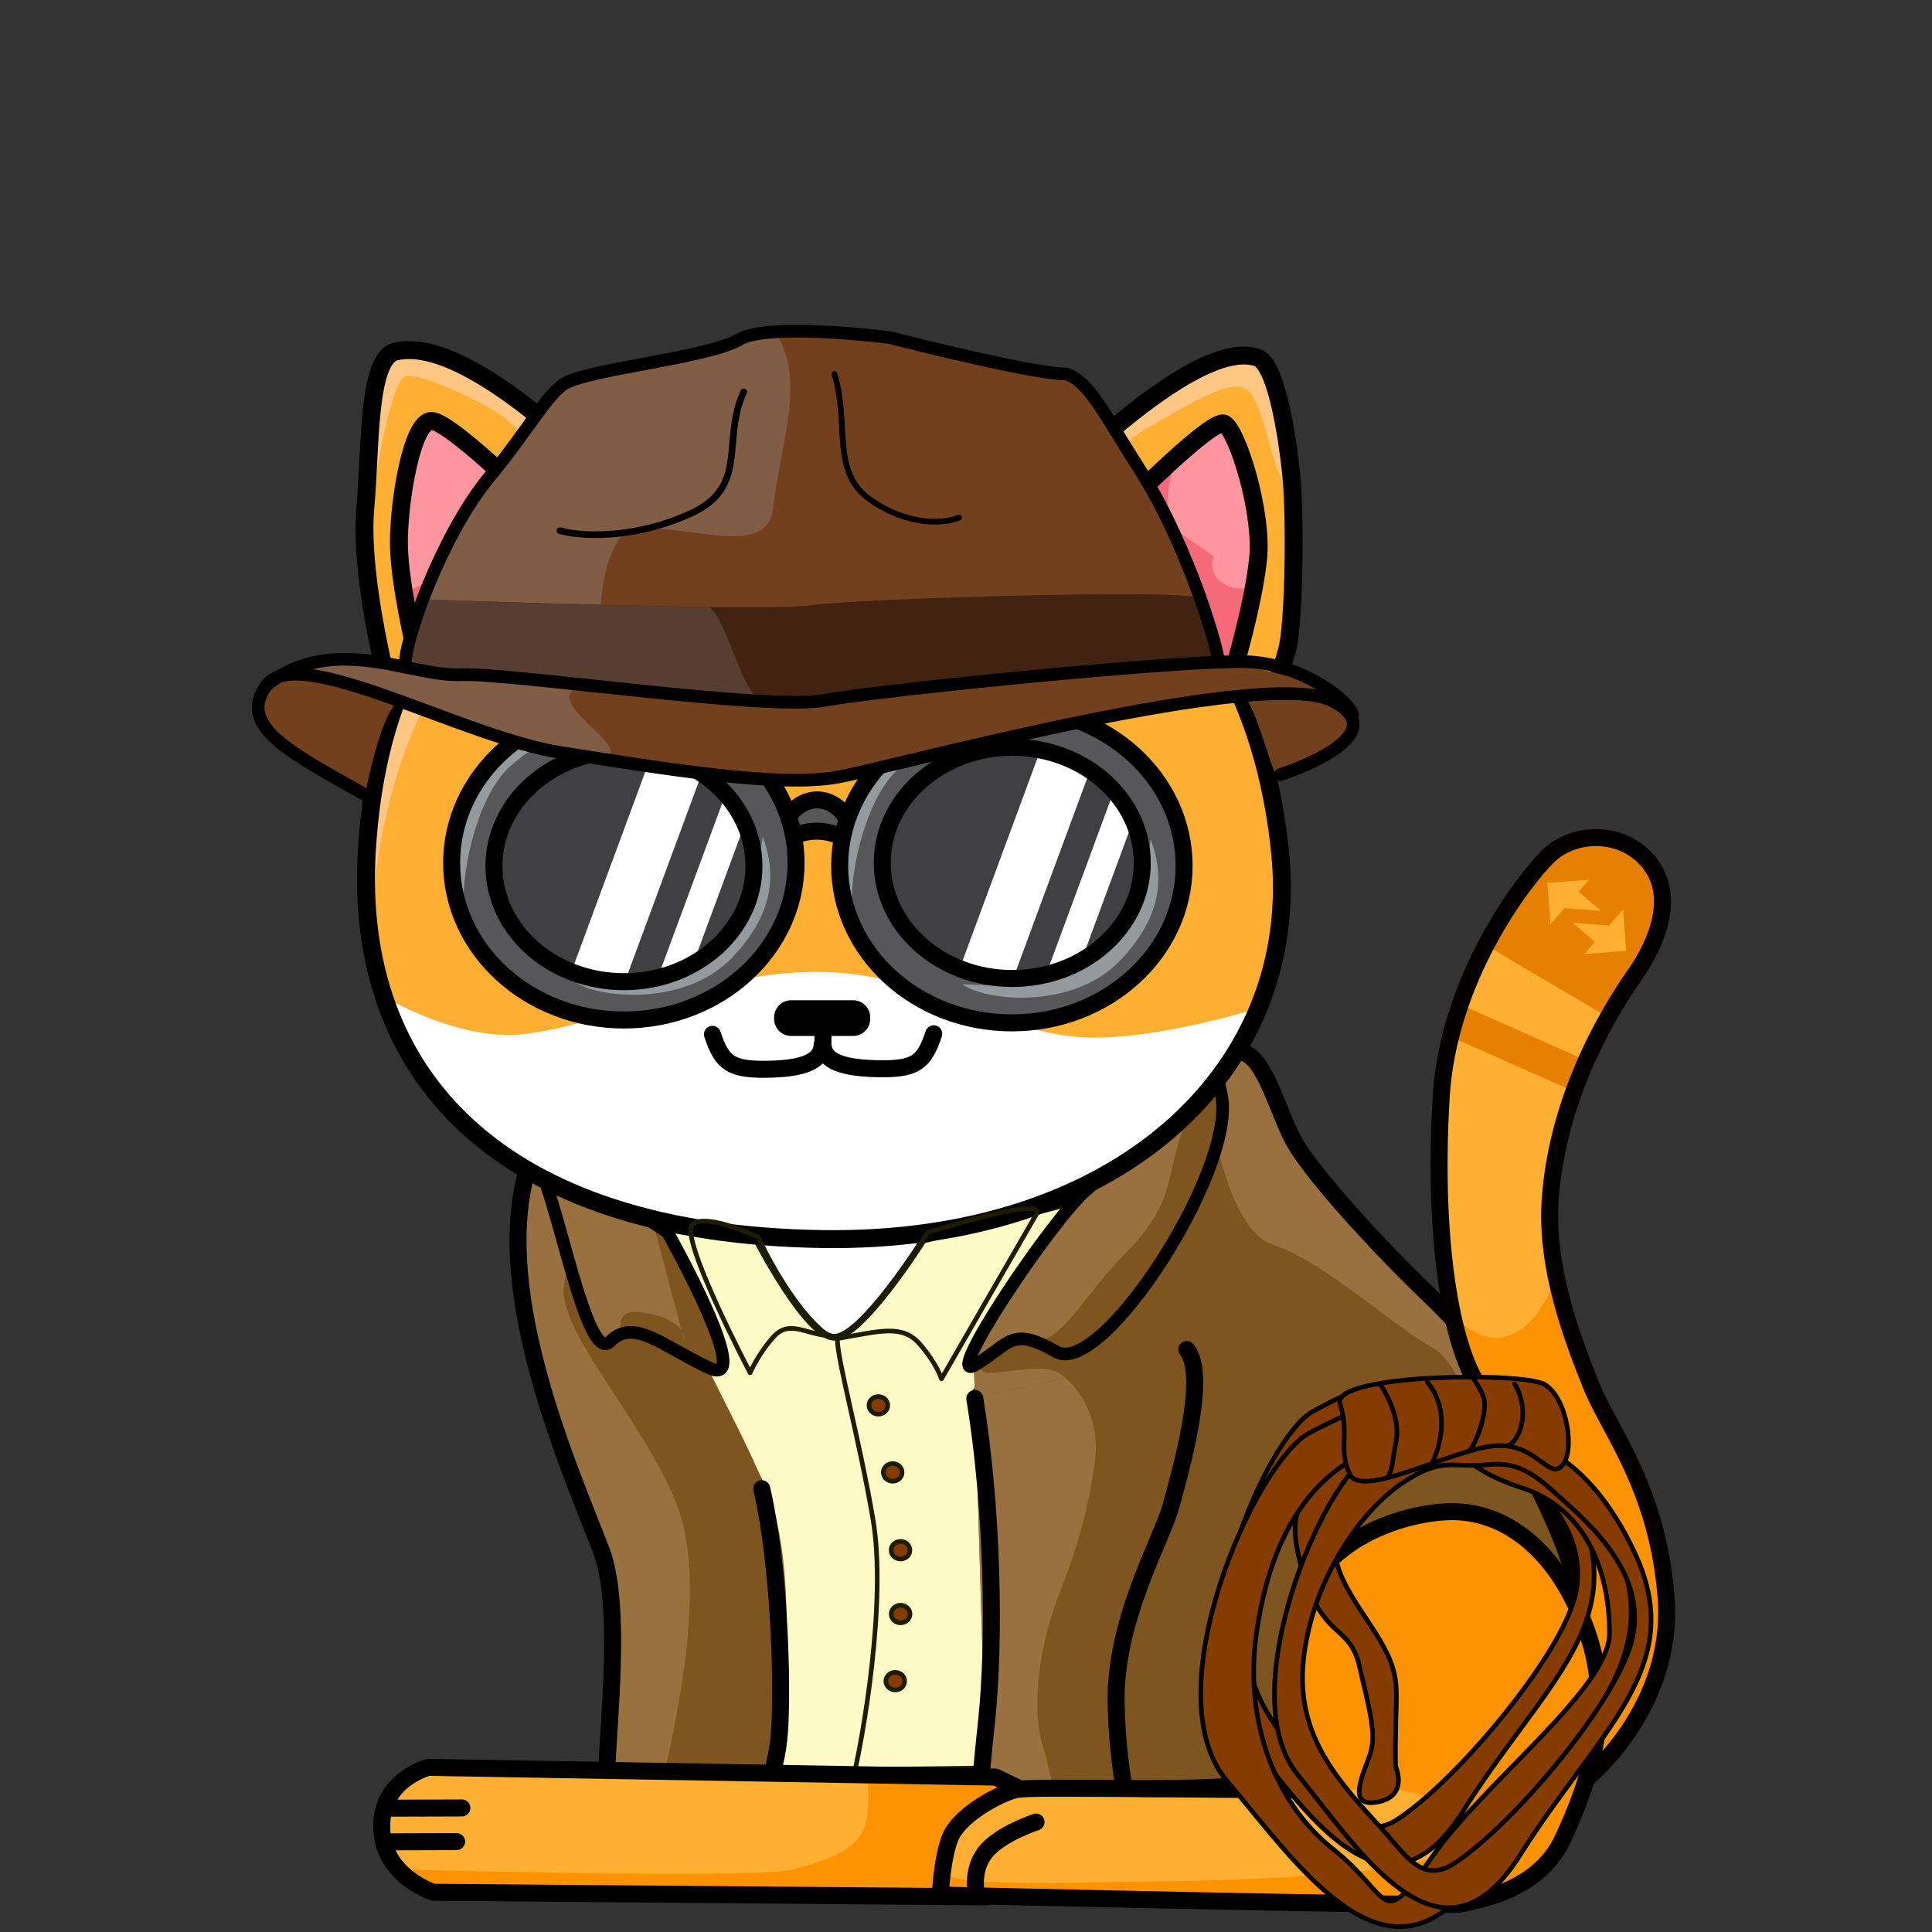 <?xml version="1.0" encoding="UTF-8" standalone="no"?><!DOCTYPE svg PUBLIC "-//W3C//DTD SVG 1.1//EN" "http://www.w3.org/Graphics/SVG/1.1/DTD/svg11.dtd"><svg width="100%" height="100%" viewBox="0 0 250 250" version="1.1" xmlns="http://www.w3.org/2000/svg" xmlns:xlink="http://www.w3.org/1999/xlink" xml:space="preserve" xmlns:serif="http://www.serif.com/" style="fill-rule:evenodd;clip-rule:evenodd;stroke-linecap:round;stroke-linejoin:round;stroke-miterlimit:1.5;"><rect x="0" y="0" width="250" height="250" fill="#333333" stroke="none"/><rect id="zeek-indiana-jones" x="0" y="0" width="250" height="250" style="fill:none;"/><path id="Body" d="M134.242,244.407c-17.076,-0.247 -48.037,-0.655 -53.045,-0.727c-6.828,-0.097 1.2,-31.351 -3.482,-43.299c-4.682,-11.949 -14.463,-34.474 -9.142,-50.12c5.321,-15.646 35.982,-2.934 51.384,-6.08c15.402,-3.146 29.599,-8.852 40.632,-7.998c3.135,0.243 4.904,8.438 7.184,12.088c2.633,4.216 10.189,12.644 17.171,19.326c11.638,11.137 22.967,28.511 22.171,44.873c-0.795,16.362 -2.599,32.397 -26.018,32.29c-18.49,-0.084 -36.495,-0.203 -46.855,-0.353Z" style="fill:#fd9203;"/><clipPath id="_clip1"><path d="M134.242,244.407c-17.076,-0.247 -48.037,-0.655 -53.045,-0.727c-6.828,-0.097 1.2,-31.351 -3.482,-43.299c-4.682,-11.949 -14.463,-34.474 -9.142,-50.12c5.321,-15.646 35.982,-2.934 51.384,-6.08c15.402,-3.146 29.599,-8.852 40.632,-7.998c3.135,0.243 4.904,8.438 7.184,12.088c2.633,4.216 10.189,12.644 17.171,19.326c11.638,11.137 22.967,28.511 22.171,44.873c-0.795,16.362 -2.599,32.397 -26.018,32.29c-18.49,-0.084 -36.495,-0.203 -46.855,-0.353Z"/></clipPath><g clip-path="url(#_clip1)"><path d="M64.74,144.573c-2.556,5.555 -6.755,20.87 -3.761,28.544c2.994,7.674 4.199,13.244 10.316,19.242c6.117,5.998 6.683,19.391 6.956,24.222c0.274,4.831 -2.592,13.524 1.242,13.015c3.834,-0.51 8.746,3.319 10.389,-5.719c1.643,-9.038 2.921,-13.031 0.584,-24.534c-2.337,-11.503 -0.748,-14.51 3.689,-19.62c4.436,-5.111 21.252,7.411 26.164,4.831c4.911,-2.58 7.322,2.974 7.322,2.974c-0,0 1.971,21.823 1.15,26.029c-0.822,4.207 -0.511,14.445 3.451,11.06c3.962,-3.386 5.441,-13.081 7.76,-19.506c2.318,-6.425 1.314,-17.616 5.915,-21.132c4.601,-3.517 6.829,-2.843 7.742,-8.447c0.913,-5.603 2.757,10.611 9.71,9.474c9.48,-1.55 15.468,1.668 20.489,6.104c5.022,4.437 12.088,11.372 16.743,14.149c4.656,2.777 8.6,12.62 8.6,12.62c0,0 6.099,-24.583 -2.885,-37.187c-8.983,-12.604 -28.319,-42.429 -36.06,-47.244c-7.742,-4.814 -19.19,0.115 -19.19,0.115c0,0 -83.77,5.456 -86.326,11.01Z" style="fill:#ffaf32;"/><path d="M171.157,131.864c6.802,15.729 -3.62,22.503 -9.517,28.579" style="fill:none;stroke:#e87f00;stroke-width:14.67px;"/><path d="M182.902,152.527c5.296,16.298 -5.716,22.063 -12.157,27.559" style="fill:none;stroke:#e87f00;stroke-width:14.67px;"/><path d="M199.548,163.264c6.035,16.04 -4.703,22.302 -10.886,28.086" style="fill:none;stroke:#e87f00;stroke-width:14.67px;"/><path d="M82.984,137.163c-2.1,8.298 -6.678,18.076 -5.895,23.346c0.782,5.27 3.247,10.141 8.112,12.113c4.864,1.972 10.068,8.252 13.798,11.444c3.73,3.193 3.417,9.038 10.133,8.698c6.717,-0.341 15.064,-3.169 16.472,-12.759c1.409,-9.59 0.378,-18.158 5.008,-21.949c4.63,-3.791 12.52,-9.449 4.708,-11.632c-7.812,-2.183 -50.237,-17.56 -52.336,-9.261Z" style="fill:#fff;"/><path d="M97.951,160.528c0,0 6.428,12.525 10.012,12.515c3.585,-0.009 11.496,-12.57 11.496,-12.57l20.927,-5.289l-14.277,25.197c2.854,17.116 2.667,33.137 0.73,48.528l-26.502,0.344c1.332,-13.056 0.793,-25.386 -1.738,-36.94l-14.022,-26.136l0.765,-7.259l12.609,1.61Z" style="fill:#fefac6;stroke:#1e1c00;stroke-width:0.86px;"/><ellipse cx="113.66" cy="181.852" rx="1.215" ry="1.138" style="fill:#863c00;stroke:#1e1c00;stroke-width:0.6px;"/><ellipse cx="115.514" cy="190.529" rx="1.215" ry="1.138" style="fill:#863c00;stroke:#1e1c00;stroke-width:0.6px;"/><ellipse cx="116.529" cy="200.595" rx="1.215" ry="1.138" style="fill:#863c00;stroke:#1e1c00;stroke-width:0.6px;"/><ellipse cx="116.538" cy="208.855" rx="1.215" ry="1.138" style="fill:#863c00;stroke:#1e1c00;stroke-width:0.6px;"/><ellipse cx="115.847" cy="217.541" rx="1.215" ry="1.138" style="fill:#863c00;stroke:#1e1c00;stroke-width:0.6px;"/><path d="M110.227,230.866c1.484,-5.955 4.52,-23.716 2.747,-34.208c-1.773,-10.492 -4.67,-20.786 -4.624,-23.477" style="fill:none;stroke:#1e1c00;stroke-width:0.6px;"/><path d="M127.609,230.057l-1.607,-54.191c0,0 11.928,-19.454 17.83,-24.752c5.903,-5.298 17.182,-14.824 17.182,-14.824c-0,0 4.249,4.492 7.895,12.905c3.647,8.413 24.768,22.903 31.86,38.032c7.092,15.13 8.699,35.975 5.732,41.036c-2.966,5.062 -76.373,7.259 -76.373,7.259l-2.519,-5.465Z" style="fill:#7e551f;"/><clipPath id="_clip2"><path d="M127.609,230.057l-1.607,-54.191c0,0 11.928,-19.454 17.83,-24.752c5.903,-5.298 17.182,-14.824 17.182,-14.824c-0,0 4.249,4.492 7.895,12.905c3.647,8.413 24.768,22.903 31.86,38.032c7.092,15.13 8.699,35.975 5.732,41.036c-2.966,5.062 -76.373,7.259 -76.373,7.259l-2.519,-5.465Z"/></clipPath><g clip-path="url(#_clip2)"><path d="M127.183,237.569c-0.719,-1.62 -6.698,-49.824 -4.218,-60.796c2.48,-10.972 9.278,-22.2 17.923,-27.777c8.644,-5.576 14.686,-13.419 18.525,-17.152c3.84,-3.734 -2.379,5.451 -5.601,12.508c-3.221,7.057 -1.243,10.679 -7.725,17.326c-6.482,6.647 -8.367,11.688 -12.214,11.869c-3.847,0.181 -7.262,2.142 -6.922,3.629c0.34,1.488 7.455,-1.182 10.089,0.508c2.635,1.69 5.408,5.986 4.628,11.521c-0.78,5.534 -1.985,10.353 -4.504,16.763c-2.518,6.411 -3.832,14.588 -2.271,19.816c1.56,5.229 2.827,12.439 1.321,12.703c-1.507,0.264 -8.313,0.702 -9.031,-0.918Z" style="fill:#98713e;"/><path d="M155.427,138.275c1.267,5.618 3.059,20.747 9.402,22.826c6.342,2.079 15.605,10.576 20.38,13.19c4.774,2.614 5.786,13.461 10.537,12.703c4.751,-0.758 12.593,-2.51 6.598,-12.119c-5.995,-9.609 -33.042,-31.67 -34.989,-36.496c-1.947,-4.825 -13.195,-5.722 -11.928,-0.104Z" style="fill:#98713e;"/></g><path d="M66.532,149.348c-1.19,5.715 -3.724,34.459 0.896,44.248c4.62,9.79 8.838,38.631 8.838,38.631l23.964,0.486c0,0 4.095,-27.756 -0.912,-39.603c-5.006,-11.848 -10.073,-18.801 -11.31,-26.129c-1.236,-7.329 -1.452,-12.418 -1.452,-12.418c0,-0 -18.835,-10.93 -20.024,-5.215Z" style="fill:#7e551f;"/><clipPath id="_clip3"><path d="M66.532,149.348c-1.19,5.715 -3.724,34.459 0.896,44.248c4.62,9.79 8.838,38.631 8.838,38.631l23.964,0.486c0,0 4.095,-27.756 -0.912,-39.603c-5.006,-11.848 -10.073,-18.801 -11.31,-26.129c-1.236,-7.329 -1.452,-12.418 -1.452,-12.418c0,-0 -18.835,-10.93 -20.024,-5.215Z"/></clipPath><g clip-path="url(#_clip3)"><path d="M69.93,144.776c-1.584,4.825 -7.996,16.402 -6.922,20.963c1.073,4.561 10.908,33.27 12.414,37.128c1.507,3.859 -0.996,28.146 1.638,28.438c2.635,0.292 8.205,2.1 8.954,-1.843c0.749,-3.942 5.199,-21.742 2.279,-32.546c-2.92,-10.805 -16.301,-24.335 -15.32,-30.537c0.982,-6.202 5.509,-14.72 7.015,-17.633c1.507,-2.913 -8.475,-8.795 -10.058,-3.97Z" style="fill:#98713e;"/></g><path d="M126.139,180.968c2.282,13.815 2.673,31.151 1.5,41.985c-1.174,10.834 -0.639,9.214 -1.044,11.597c-0.404,2.382 13.942,5.681 13.942,5.681l6.717,-1.151c-0,0 -2.596,-7.606 -2.831,-18.545c-0.234,-10.939 5.921,-21.292 7.108,-25.682c1.187,-4.39 4.813,-16.832 2.035,-20.224" style="fill:#7e551f;"/><clipPath id="_clip4"><path d="M126.139,180.968c2.282,13.815 2.673,31.151 1.5,41.985c-1.174,10.834 -0.639,9.214 -1.044,11.597c-0.404,2.382 13.942,5.681 13.942,5.681l6.717,-1.151c-0,0 -2.596,-7.606 -2.831,-18.545c-0.234,-10.939 5.921,-21.292 7.108,-25.682c1.187,-4.39 4.813,-16.832 2.035,-20.224"/></clipPath><g clip-path="url(#_clip4)"><path d="M127.183,237.569c-0.719,-1.62 -6.698,-49.824 -4.218,-60.796c2.48,-10.972 9.278,-22.2 17.923,-27.777c8.644,-5.576 14.686,-13.419 18.525,-17.152c3.84,-3.734 -2.379,5.451 -5.601,12.508c-3.221,7.057 -1.243,10.679 -7.725,17.326c-6.482,6.647 -8.367,11.688 -12.214,11.869c-3.847,0.181 -7.262,2.142 -6.922,3.629c0.34,1.488 7.455,-1.182 10.089,0.508c2.635,1.69 5.408,5.986 4.628,11.521c-0.78,5.534 -1.985,10.353 -4.504,16.763c-2.518,6.411 -3.832,14.588 -2.271,19.816c1.56,5.229 2.827,12.439 1.321,12.703c-1.507,0.264 -8.313,0.702 -9.031,-0.918Z" style="fill:#98713e;"/></g><path d="M126.139,180.968c2.282,13.815 2.673,31.151 1.5,41.985c-1.174,10.834 -0.639,9.214 -1.044,11.597c-0.404,2.382 13.942,5.681 13.942,5.681l6.717,-1.151c-0,0 -2.596,-7.606 -2.831,-18.545c-0.234,-10.939 5.921,-21.292 7.108,-25.682c1.187,-4.39 4.813,-16.832 2.035,-20.224" style="fill:none;stroke:#000;stroke-width:2.2px;"/><path d="M98.569,192.635c2.282,9.824 2.712,25.036 2.308,31.269c-0.404,6.232 -2.843,9.883 -2.843,9.883" style="fill:#7e551f;stroke:#000;stroke-width:2.2px;"/><path d="M126.218,176.603c4.605,-2.795 4.589,-5.006 10.476,-1.682c5.887,3.323 23.207,-23.501 21.384,-33.096c-1.823,-9.595 -5.933,-5.062 -5.933,-5.062c0,0 -7.246,13.67 -11.495,17.146c-4.249,3.477 -19.036,25.489 -14.432,22.694Z" style="fill:#7e551f;"/><clipPath id="_clip5"><path d="M126.218,176.603c4.605,-2.795 4.589,-5.006 10.476,-1.682c5.887,3.323 23.207,-23.501 21.384,-33.096c-1.823,-9.595 -5.933,-5.062 -5.933,-5.062c0,0 -7.246,13.67 -11.495,17.146c-4.249,3.477 -19.036,25.489 -14.432,22.694Z"/></clipPath><g clip-path="url(#_clip5)"><path d="M127.183,237.569c-0.719,-1.62 -6.698,-49.824 -4.218,-60.796c2.48,-10.972 9.278,-22.2 17.923,-27.777c8.644,-5.576 14.686,-13.419 18.525,-17.152c3.84,-3.734 -2.379,5.451 -5.601,12.508c-3.221,7.057 -1.243,10.679 -7.725,17.326c-6.482,6.647 -8.367,11.688 -12.214,11.869c-3.847,0.181 -7.262,2.142 -6.922,3.629c0.34,1.488 7.455,-1.182 10.089,0.508c2.635,1.69 5.408,5.986 4.628,11.521c-0.78,5.534 -1.985,10.353 -4.504,16.763c-2.518,6.411 -3.832,14.588 -2.271,19.816c1.56,5.229 2.827,12.439 1.321,12.703c-1.507,0.264 -8.313,0.702 -9.031,-0.918Z" style="fill:#98713e;"/></g><path d="M126.218,176.603c4.605,-2.795 4.589,-5.006 10.476,-1.682c5.887,3.323 23.207,-23.501 21.384,-33.096c-1.823,-9.595 -5.933,-5.062 -5.933,-5.062c0,0 -7.246,13.67 -11.495,17.146c-4.249,3.477 -19.036,25.489 -14.432,22.694Z" style="fill:none;stroke:#000;stroke-width:1.64px;"/><path d="M91.794,177.021c-6.088,-2.865 -9.796,-6.522 -12.84,-3.435c-3.044,3.087 -6.783,-18.411 -9.301,-22.736c-2.519,-4.325 16.718,8.594 16.718,8.594c-0,-0 11.511,20.441 5.423,17.577Z" style="fill:#7e551f;"/><clipPath id="_clip6"><path d="M91.794,177.021c-6.088,-2.865 -9.796,-6.522 -12.84,-3.435c-3.044,3.087 -6.783,-18.411 -9.301,-22.736c-2.519,-4.325 16.718,8.594 16.718,8.594c-0,-0 11.511,20.441 5.423,17.577Z"/></clipPath><g clip-path="url(#_clip6)"><path d="M67.952,147.522c0.178,2.135 7.393,33.576 11.457,31.928c4.063,-1.648 -2.48,-10.513 3.522,-9.658c6.003,0.856 5.571,3.539 5.571,3.539l-4.79,-18.147c-0,0 -15.938,-9.796 -15.76,-7.662Z" style="fill:#98713e;"/></g><path d="M91.794,177.021c-6.088,-2.865 -9.796,-6.522 -12.84,-3.435c-3.044,3.087 -6.783,-18.411 -9.301,-22.736c-2.519,-4.325 16.718,8.594 16.718,8.594c-0,-0 11.511,20.441 5.423,17.577Z" style="fill:none;stroke:#000;stroke-width:1.64px;"/></g><path d="M134.242,244.407c-17.076,-0.247 -48.037,-0.655 -53.045,-0.727c-6.828,-0.097 1.2,-31.351 -3.482,-43.299c-4.682,-11.949 -14.463,-34.474 -9.142,-50.12c5.321,-15.646 35.982,-2.934 51.384,-6.08c15.402,-3.146 29.599,-8.852 40.632,-7.998c3.135,0.243 4.904,8.438 7.184,12.088c2.633,4.216 10.189,12.644 17.171,19.326c11.638,11.137 22.967,28.511 22.171,44.873c-0.795,16.362 -2.599,32.397 -26.018,32.29c-18.49,-0.084 -36.495,-0.203 -46.855,-0.353Z" style="fill:none;stroke:#000;stroke-width:2.2px;"/><path id="Face-Colors" serif:id="Face Colors" d="M106.55,160.334c32.566,0.453 57.347,-16.729 58.953,-42.064c1.074,-16.937 -3.463,-24.146 -3.226,-24.668c2.777,-6.126 6.335,-10.243 5.77,-21.437c-0.48,-9.505 -1.157,-24.858 -6.327,-26.464c-5.683,-1.766 -28.273,18.355 -28.273,18.355c0,-0 -10.626,-3.722 -26.137,-4.174c-10.42,-0.304 -27.461,3.796 -27.461,3.796c0,-0 -20.365,-21.107 -28.465,-18.142c-5.228,1.914 -4.108,18.684 -3.87,27.919c0.188,7.342 2.775,16.638 2.784,19.539c0.009,2.9 -3.231,7.898 -2.958,23.852c0.493,28.822 26.643,43.035 59.21,43.488Z" style="fill:#ffaf32;"/><clipPath id="_clip7"><path d="M106.55,160.334c32.566,0.453 57.347,-16.729 58.953,-42.064c1.074,-16.937 -3.463,-24.146 -3.226,-24.668c2.777,-6.126 6.335,-10.243 5.77,-21.437c-0.48,-9.505 -1.157,-24.858 -6.327,-26.464c-5.683,-1.766 -28.273,18.355 -28.273,18.355c0,-0 -10.626,-3.722 -26.137,-4.174c-10.42,-0.304 -27.461,3.796 -27.461,3.796c0,-0 -20.365,-21.107 -28.465,-18.142c-5.228,1.914 -4.108,18.684 -3.87,27.919c0.188,7.342 2.775,16.638 2.784,19.539c0.009,2.9 -3.231,7.898 -2.958,23.852c0.493,28.822 26.643,43.035 59.21,43.488Z"/></clipPath><g clip-path="url(#_clip7)"><path d="M120.712,47.549l-0.402,27.55" style="fill:none;stroke:#e87f00;stroke-width:11.01px;"/><path d="M93.132,47.442l-0.401,27.55" style="fill:none;stroke:#e87f00;stroke-width:11.01px;"/><path d="M106.735,53.621l-0.402,27.549" style="fill:none;stroke:#e87f00;stroke-width:11.01px;"/><path d="M44.811,126.032c0,-0 12.224,8.799 22.613,7.813c10.39,-0.986 25.38,-8.602 39.64,-8.06c14.259,0.542 23.042,8.857 35.512,8.479c12.471,-0.378 28.721,-6.589 28.721,-6.589c-0,-0 -14.333,21.683 -20.057,25.922c-5.724,4.24 -47.153,12.128 -54.757,10.23c-7.605,-1.898 -38.069,-12.769 -44.213,-20.878c-6.144,-8.11 -7.459,-16.917 -7.459,-16.917Z" style="fill:#fff;"/><path d="M106.096,65.551c27.598,-0.099 42.631,9.392 41.921,8.488c-3.188,-4.065 -8.855,-4.256 -9.266,-7.74c-0.375,-3.186 6.582,-9.211 10.17,-11.174c3.588,-1.964 9.759,-6.056 12.142,-4.881c2.383,1.175 3.396,10.008 5.012,12.062c1.616,2.054 4.875,-9.145 4.875,-9.145c-0,0 -0.84,-18.133 -11.284,-13.524c-10.444,4.609 -23.8,22.751 -26.94,21.642c-3.141,-1.109 -18.806,-4.651 -24.603,-4.265c-5.797,0.387 -26.019,3.558 -26.019,3.558c0,0 -23.845,-17.994 -28.592,-17.591c-4.748,0.403 -6.857,0.435 -6.857,4.264c0,3.829 1.662,16.564 1.662,16.564c-0,0 2.109,-14.6 4.172,-15.109c2.063,-0.51 11.32,3.878 13.283,5.784c1.963,1.906 10.426,8.553 9.787,10.985c-0.639,2.432 -8.682,5.916 -11.047,7.88c-2.364,1.963 -10.553,11.313 -12.16,15.676c-1.607,4.363 -5.359,14.231 -5.286,19.292c0.073,5.061 1.132,9.013 1.132,9.013c0,0 1.224,-24.911 14.461,-36.053c13.237,-11.141 24.019,-15.656 43.437,-15.726Z" style="fill:#ffc783;"/><clipPath id="_clip8"><path d="M106.096,65.551c27.598,-0.099 42.631,9.392 41.921,8.488c-3.188,-4.065 -8.855,-4.256 -9.266,-7.74c-0.375,-3.186 6.582,-9.211 10.17,-11.174c3.588,-1.964 9.759,-6.056 12.142,-4.881c2.383,1.175 3.396,10.008 5.012,12.062c1.616,2.054 4.875,-9.145 4.875,-9.145c-0,0 -0.84,-18.133 -11.284,-13.524c-10.444,4.609 -23.8,22.751 -26.94,21.642c-3.141,-1.109 -18.806,-4.651 -24.603,-4.265c-5.797,0.387 -26.019,3.558 -26.019,3.558c0,0 -23.845,-17.994 -28.592,-17.591c-4.748,0.403 -6.857,0.435 -6.857,4.264c0,3.829 1.662,16.564 1.662,16.564c-0,0 2.109,-14.6 4.172,-15.109c2.063,-0.51 11.32,3.878 13.283,5.784c1.963,1.906 10.426,8.553 9.787,10.985c-0.639,2.432 -8.682,5.916 -11.047,7.88c-2.364,1.963 -10.553,11.313 -12.16,15.676c-1.607,4.363 -5.359,14.231 -5.286,19.292c0.073,5.061 1.132,9.013 1.132,9.013c0,0 1.224,-24.911 14.461,-36.053c13.237,-11.141 24.019,-15.656 43.437,-15.726Z"/></clipPath><g clip-path="url(#_clip8)"><path d="M106.735,53.621l-0.402,27.549" style="fill:none;stroke:#ffaf32;stroke-width:11.01px;"/><path d="M93.132,47.442l-0.401,27.55" style="fill:none;stroke:#ffaf32;stroke-width:11.01px;"/><path d="M120.712,47.549l-0.402,27.55" style="fill:none;stroke:#ffaf32;stroke-width:11.01px;"/></g></g><path id="Face" d="M142.31,68.762c15.325,9.43 21.688,25.403 23.332,41.505c2.912,28.529 -21.314,50.588 -59.092,50.067c-42.152,-0.582 -60.744,-21.403 -59.093,-50.067c1.205,-20.917 9.377,-34.969 24.016,-42.734" style="fill:none;stroke:#000;stroke-width:2.32px;"/><path d="M134.161,64.73c-0,-0 20.103,-21.37 28.547,-18.453c2.264,0.782 3.722,8.868 4.375,15.144c0.54,5.194 0.379,18.017 -0.388,22c-0.766,3.983 -4.17,10.55 -4.17,10.55" style="fill:none;stroke:#000;stroke-width:2.32px;"/><path d="M80.381,63.826c0,-0 -19.106,-20.734 -29.196,-18.338c-3.681,0.874 -3.206,12.582 -3.9,20.041c-0.896,9.632 3.468,25.436 3.468,25.436" style="fill:none;stroke:#000;stroke-width:2.32px;"/><path d="M120.823,133.773c-1.251,3.816 -2.429,4.643 -7.515,4.511c-5.086,-0.132 -6.727,-1.299 -6.819,-3.137l-0.001,-1.702" style="fill:none;stroke:#000;stroke-width:2.2px;"/><path d="M92.191,133.842c1.251,3.816 2.428,4.643 7.514,4.511c5.087,-0.132 6.597,-1.373 6.689,-3.211" style="fill:none;stroke:#000;stroke-width:2.2px;"/><path d="M110.392,129.43c1.223,-0 2.214,0.991 2.214,2.213c-0,0.066 -0,0.131 -0,0.196c-0,1.223 -0.991,2.214 -2.214,2.214c-2.26,0 -5.749,0 -8.009,0c-1.223,0 -2.214,-0.991 -2.214,-2.214c-0,-0.065 -0,-0.13 -0,-0.196c-0,-1.222 0.991,-2.213 2.214,-2.213c2.26,-0 5.749,-0 8.009,-0Z"/><path d="M110.465,109.319c-1.1,-0.965 -2.84,-1.754 -4.732,-1.768c-1.893,-0.014 -3.643,0.751 -4.757,1.7c0.023,-3.19 2.168,-5.764 4.786,-5.745c2.619,0.018 4.726,2.624 4.703,5.813Z" style="fill:#575759;stroke:#000;stroke-width:2.2px;"/><ellipse cx="80.726" cy="111.657" rx="22.284" ry="20.331" style="fill:#575759;"/><clipPath id="_clip9"><ellipse cx="80.726" cy="111.657" rx="22.284" ry="20.331"/></clipPath><g clip-path="url(#_clip9)"><path d="M74.309,126.978c4.168,0.223 12.979,0.963 17.547,-3.281c3.768,-3.5 6.005,-9.467 6.838,-15.424c1.969,5.252 1.14,10.273 -3.958,15.642c-6.107,6.432 -17.555,5.267 -20.427,3.063Z" style="fill:#959a9e;"/><path d="M90.018,93.406c-7.521,0.276 -15.035,-2.107 -23.973,5.728c-3.868,3.39 -6.347,12.472 -6.034,18.479c-2.929,-4.784 -1.53,-11.547 2.854,-17.514c8.364,-11.384 23.915,-8.312 27.153,-6.693Z" style="fill:#959a9e;"/></g><ellipse cx="80.726" cy="111.657" rx="22.284" ry="20.331" style="fill:none;stroke:#000;stroke-width:2.2px;"/><ellipse cx="80.739" cy="112.072" rx="16.821" ry="14.958" style="fill:#404042;"/><clipPath id="_clip10"><ellipse cx="80.739" cy="112.072" rx="16.821" ry="14.958"/></clipPath><g clip-path="url(#_clip10)"><path d="M91.85,97.285l-12.739,34.464l-6.507,-2.405l12.739,-34.464l6.507,2.405Z" style="fill:#fff;"/><path d="M99.267,98.801l-12.739,34.464l-3.442,-1.273l12.739,-34.463l3.442,1.272Z" style="fill:#fff;"/></g><ellipse cx="80.739" cy="112.072" rx="16.821" ry="14.958" style="fill:none;stroke:#000;stroke-width:2.2px;"/><ellipse cx="130.937" cy="112.027" rx="22.284" ry="20.331" style="fill:#575759;"/><clipPath id="_clip11"><ellipse cx="130.937" cy="112.027" rx="22.284" ry="20.331"/></clipPath><g clip-path="url(#_clip11)"><path d="M124.52,127.348c4.168,0.222 12.979,0.963 17.547,-3.281c3.768,-3.5 6.005,-9.467 6.838,-15.424c1.968,5.252 1.14,10.273 -3.958,15.642c-6.107,6.432 -17.555,5.266 -20.427,3.063Z" style="fill:#959a9e;"/><path d="M140.229,93.775c-7.522,0.277 -15.035,-2.106 -23.974,5.728c-3.867,3.391 -6.346,12.473 -6.034,18.479c-2.928,-4.783 -1.529,-11.547 2.854,-17.513c8.364,-11.385 23.916,-8.312 27.154,-6.694Z" style="fill:#959a9e;"/></g><ellipse cx="130.937" cy="112.027" rx="22.284" ry="20.331" style="fill:none;stroke:#000;stroke-width:2.2px;"/><ellipse cx="130.987" cy="111.657" rx="16.821" ry="14.958" style="fill:#404042;"/><clipPath id="_clip12"><ellipse cx="130.987" cy="111.657" rx="16.821" ry="14.958"/></clipPath><g clip-path="url(#_clip12)"><path d="M142.097,96.87l-12.739,34.464l-6.506,-2.405l12.739,-34.464l6.506,2.405Z" style="fill:#fff;"/><path d="M149.515,98.386l-12.739,34.464l-3.442,-1.272l12.739,-34.464l3.442,1.272Z" style="fill:#fff;"/></g><ellipse cx="130.987" cy="111.657" rx="16.821" ry="14.958" style="fill:none;stroke:#000;stroke-width:2.2px;"/><path d="M143.005,69.388c1.504,-3.571 9.965,-12.665 15.803,-14.641c0,-0 4.455,9.629 3.907,14.107c-0.547,4.478 -3.377,17.583 -3.377,17.583c-0,0 -6.893,-9.183 -9.084,-11.388c-3.323,-3.344 -7.249,-5.661 -7.249,-5.661Z" style="fill:#f66978;"/><clipPath id="_clip13"><path d="M143.005,69.388c1.504,-3.571 9.965,-12.665 15.803,-14.641c0,-0 4.455,9.629 3.907,14.107c-0.547,4.478 -3.377,17.583 -3.377,17.583c-0,0 -6.893,-9.183 -9.084,-11.388c-3.323,-3.344 -7.249,-5.661 -7.249,-5.661Z"/></clipPath><g clip-path="url(#_clip13)"><path d="M158.918,54.944l-7.112,5.505c-0,-0 -1.881,6.565 0.429,8.2c2.31,1.635 4.802,3.319 4.802,3.319c0,0 -0.885,2.161 1.169,3.484c2.054,1.323 4.062,0.37 4.062,0.37c0,-0 0.84,-8.044 0.064,-11.824c-0.776,-3.779 -3.414,-9.054 -3.414,-9.054Z" style="fill:#ff969f;"/></g><path d="M70.575,68.295c-1.503,-3.571 -9.691,-11.885 -15.529,-13.86c0,-0 -3.825,10.615 -3.889,14.37c-0.077,4.51 2.292,15.2 2.292,15.2c-0,0 7.686,-7.844 9.878,-10.048c3.323,-3.345 7.248,-5.662 7.248,-5.662Z" style="fill:#f66978;"/><clipPath id="_clip14"><path d="M70.575,68.295c-1.503,-3.571 -9.691,-11.885 -15.529,-13.86c0,-0 -3.825,10.615 -3.889,14.37c-0.077,4.51 2.292,15.2 2.292,15.2c-0,0 7.686,-7.844 9.878,-10.048c3.323,-3.345 7.248,-5.662 7.248,-5.662Z"/></clipPath><g clip-path="url(#_clip14)"><path d="M62.814,57.606c0,0 1.032,6.318 -0.63,8.726c-1.661,2.407 -4.72,4.387 -4.72,4.387c0,0 1.169,2.761 -1.506,4.092c-2.675,1.331 -4.811,3.385 -5.678,1.101c-0.868,-2.284 1.698,-19.119 4.163,-21.675c2.465,-2.555 8.371,3.369 8.371,3.369Z" style="fill:#ff969f;"/></g><path d="M71.473,67.533c-0,-0 -12.97,-12.987 -15.621,-13.06c-2.651,-0.072 -4.367,11.221 -4.229,16.295c0.139,5.074 2.112,13.356 2.112,13.356" style="fill:none;stroke:#000;stroke-width:2.32px;"/><path d="M142.31,68.762c-0,0 14.438,-14.933 16.133,-13.927c1.694,1.006 4.988,11.476 4.345,17.543c-0.643,6.067 -3.224,14.61 -3.224,14.61" style="fill:none;stroke:#000;stroke-width:2.32px;"/><path d="M47.291,102.56c-0,0 -18.097,-7.442 -12.75,-13.932c4.118,-5.314 14.918,-3.215 17.367,-2.408c1.587,-9.93 17.596,-35.486 21.801,-37.573c3.471,-0.357 17.622,-2.782 26.862,-5.827c8.118,-1.56 31.79,5.674 38.38,5.423c5.273,5.758 19.281,26.982 18.525,36.503c-1.227,1.039 18.225,3.24 17.893,8.031c-0.333,4.79 -5.138,6.042 -10.376,7.231c-0.734,-1.433 -2.657,-8.817 -4.048,-9.908c-10.12,-1.404 -41.449,10.917 -58.968,10.77c-27.345,-1.249 -45.124,-8.212 -50.416,-10.068c-2.287,1.307 -4.27,11.758 -4.27,11.758Z" style="fill:#73401e;"/><clipPath id="_clip15"><path d="M47.291,102.56c-0,0 -18.097,-7.442 -12.75,-13.932c4.118,-5.314 14.918,-3.215 17.367,-2.408c1.587,-9.93 17.596,-35.486 21.801,-37.573c3.471,-0.357 17.622,-2.782 26.862,-5.827c8.118,-1.56 31.79,5.674 38.38,5.423c5.273,5.758 19.281,26.982 18.525,36.503c-1.227,1.039 18.225,3.24 17.893,8.031c-0.333,4.79 -5.138,6.042 -10.376,7.231c-0.734,-1.433 -2.657,-8.817 -4.048,-9.908c-10.12,-1.404 -41.449,10.917 -58.968,10.77c-27.345,-1.249 -45.124,-8.212 -50.416,-10.068c-2.287,1.307 -4.27,11.758 -4.27,11.758Z"/></clipPath><g clip-path="url(#_clip15)"><path d="M32.647,85.906c3.893,-1.064 8.196,1.21 12.175,2.579c3.978,1.37 24.999,9.943 32.138,9.602c7.138,-0.34 -7.239,-6.98 -2.179,-9.136c5.06,-2.155 0.634,-12.731 5.647,-19.642c5.37,-3.247 18.796,4.151 19.623,-3.643c0.827,-7.794 4.558,-17.146 -0.039,-23.056c-4.596,-5.91 -18.517,-0.57 -25.617,2.691c-7.1,3.261 -7.849,-1.001 -15.15,16.075c-7.3,17.076 -20.14,17.222 -24.513,19.83c-4.372,2.607 -5.979,5.764 -2.085,4.7Z" style="fill:#815d45;"/><path d="M52.642,84.871c0.912,-2.614 2.751,-7.293 2.751,-7.293c-0,-0 44.035,1.613 49.581,0.744c5.547,-0.87 48.833,-2.142 49.891,-0.946c1.059,1.196 3.214,7.815 3.214,7.815c0,-0 -48.408,5.34 -53.174,5.27c-4.767,-0.069 -53.174,-2.976 -52.263,-5.59Z" style="fill:#422211;"/><clipPath id="_clip16"><path d="M52.642,84.871c0.912,-2.614 2.751,-7.293 2.751,-7.293c-0,-0 44.035,1.613 49.581,0.744c5.547,-0.87 48.833,-2.142 49.891,-0.946c1.059,1.196 3.214,7.815 3.214,7.815c0,-0 -48.408,5.34 -53.174,5.27c-4.767,-0.069 -53.174,-2.976 -52.263,-5.59Z"/></clipPath><g clip-path="url(#_clip16)"><path d="M50.84,86.636c0.27,-3.08 1.004,-8.733 2.472,-9.644c1.468,-0.911 32.347,0.313 36.65,0.577c4.303,0.264 5.261,12.147 9.216,13.732c3.956,1.585 -5.701,0.675 -15.791,0.431c-10.089,-0.243 -32.817,-2.016 -32.547,-5.096Z" style="fill:#573e31;"/></g></g><path d="M48.118,103.318c-9.947,-5.637 -17.734,-9.238 -13.577,-14.69c4.156,-5.451 25.416,6.814 38.132,8.775c12.716,1.961 28.229,4.617 35.955,3.115c7.725,-1.502 55.175,-14.365 63.843,-9.79c8.668,4.575 -6.814,9.512 -6.814,9.512" style="fill:none;stroke:#000;stroke-width:1.64px;"/><path d="M34.541,88.628c8.621,-6.772 18.633,-1.042 25.045,-1.321c6.413,-0.278 39.616,4.701 47.095,3.324c7.478,-1.377 48.098,-5.451 55.159,-4.978c7.061,0.472 12.871,5.214 13.165,6.813" style="fill:none;stroke:#000;stroke-width:1.64px;"/><path d="M108.698,173.15c5.058,-0.866 8.025,-1.82 10.261,0.709c2.237,2.529 2.868,4.563 2.868,4.563c0,0 10.754,-18.695 12.272,-21.286c1.518,-2.592 -14.056,2.346 -14.056,2.346c-0,0 -6.924,11.149 -11.345,13.668Z" style="fill:none;stroke:#1e1c00;stroke-width:0.6px;"/><path d="M107.151,172.848c-3.106,-0.313 -5.081,-2.076 -7.086,0.172c-2.005,2.247 -3.002,4.615 -3.002,4.615c0,-0 -9.316,-17.715 -7.428,-19.222c1.889,-1.507 8.471,1.679 8.471,1.679c0,0 4.033,8.985 9.045,12.756Z" style="fill:none;stroke:#1e1c00;stroke-width:0.6px;"/><path id="Tail" d="M205.418,230.056c-0,0 11.274,-9.159 10.171,-23.361c-1.103,-14.202 -7.373,-21.6 -9.691,-27.406c-2.319,-5.805 -5.973,-15.158 -5.292,-24.242c0.913,-12.165 6.538,-22.64 11.025,-29.049c2.53,-3.612 5.988,-10.737 0.785,-15.417c-3.451,-3.105 -8.998,-2.839 -12.133,0.257c-3.135,3.096 -12.892,15.765 -13.799,31.163c-1.183,20.105 1.753,33.319 5.106,37.716c3.353,4.398 12.756,21.453 12.326,26.843c-0.43,5.391 1.502,23.496 1.502,23.496Z" style="fill:#fd9203;"/><clipPath id="_clip17"><path d="M205.418,230.056c-0,0 11.274,-9.159 10.171,-23.361c-1.103,-14.202 -7.373,-21.6 -9.691,-27.406c-2.319,-5.805 -5.973,-15.158 -5.292,-24.242c0.913,-12.165 6.538,-22.64 11.025,-29.049c2.53,-3.612 5.988,-10.737 0.785,-15.417c-3.451,-3.105 -8.998,-2.839 -12.133,0.257c-3.135,3.096 -12.892,15.765 -13.799,31.163c-1.183,20.105 1.753,33.319 5.106,37.716c3.353,4.398 12.756,21.453 12.326,26.843c-0.43,5.391 1.502,23.496 1.502,23.496Z"/></clipPath><g clip-path="url(#_clip17)"><path d="M186.843,169.339c3.716,3.451 6.893,5.398 10.709,2.087c3.816,-3.312 5.742,-12.07 6.628,-15.143c0.885,-3.073 6.536,-20.187 10.507,-24.542c3.972,-4.355 9.111,-29.48 0.767,-30.828c-8.344,-1.347 -20.285,1.249 -26.821,10.608c-6.537,9.358 -5.505,54.367 -1.79,57.818Z" style="fill:#ffaf32;"/><path d="M190.951,121.536l19.391,11.429c-0,0 17.473,-23.178 6.363,-27.401c-11.11,-4.223 -18.532,1.996 -21.591,5.735c-3.058,3.738 -4.163,10.237 -4.163,10.237Z" style="fill:#e77f00;"/><path d="M206.817,137.917l-1.747,3.937l-21.741,-9.651l1.748,-3.937l21.74,9.651Z" style="fill:#e77f00;"/><g><path d="M210.437,123.046l-0.408,-5.389l-1.823,2.113l-4.705,-0.366l2.877,2.483l-1.331,1.544l5.39,-0.385Z" style="fill:#ffaf32;"/><path d="M200.221,114.23l0.409,5.389l1.812,-2.1l4.72,0.349l-2.878,-2.483l1.332,-1.544l-5.395,0.389Z" style="fill:#ffaf32;"/></g></g><path d="M205.418,230.056c-0,0 11.274,-9.159 10.171,-23.361c-1.103,-14.202 -7.373,-21.6 -9.691,-27.406c-2.319,-5.805 -5.973,-15.158 -5.292,-24.242c0.913,-12.165 6.538,-22.64 11.025,-29.049c2.53,-3.612 5.988,-10.737 0.785,-15.417c-3.451,-3.105 -8.998,-2.839 -12.133,0.257c-3.135,3.096 -12.892,15.765 -13.799,31.163c-1.183,20.105 1.753,33.319 5.106,37.716c3.353,4.398 12.756,21.453 12.326,26.843c-0.43,5.391 1.502,23.496 1.502,23.496Z" style="fill:none;stroke:#040200;stroke-width:2.2px;"/><path id="Left-Leg" serif:id="Left Leg" d="M128.836,229.955l-73.403,-1.262c0,0 -6.176,1.577 -6.039,7.836c0.137,6.26 6.687,8.33 6.687,8.33l71.602,0.594l5.503,-13.4l-4.35,-2.098Z" style="fill:#fd9203;"/><clipPath id="_clip18"><path d="M128.836,229.955l-73.403,-1.262c0,0 -6.176,1.577 -6.039,7.836c0.137,6.26 6.687,8.33 6.687,8.33l71.602,0.594l5.503,-13.4l-4.35,-2.098Z"/></clipPath><g clip-path="url(#_clip18)"><path d="M47.512,241.796c-0,0 49.883,1.425 54.918,0.157c5.036,-1.268 8.7,-2.821 9.523,-5.8c0.823,-2.978 0.218,-8.032 0.218,-8.032l-62.671,-3.5l-4.469,12.379l2.481,4.796Z" style="fill:#ffaf32;"/><path d="M59.085,238.302l-12.701,0.039" style="fill:none;stroke:#000;stroke-width:2.2px;"/><path d="M59.764,233.949l-12.701,0.039" style="fill:none;stroke:#000;stroke-width:2.2px;"/></g><path d="M128.836,229.955l-73.403,-1.262c0,0 -6.176,1.577 -6.039,7.836c0.137,6.26 6.687,8.33 6.687,8.33l71.602,0.594l5.503,-13.4l-4.35,-2.098Z" style="fill:none;stroke:#000;stroke-width:2.2px;"/><path id="Right-Lef" serif:id="Right Lef" d="M188.794,195.631c-5.563,-0.341 -17.664,2.776 -20.614,12.734c-2.949,9.957 -1.547,20.263 -5.108,22.064c-3.562,1.8 -29.265,0.501 -31.761,1.182c-2.496,0.682 -7.315,3.445 -8.386,6.247c-1.07,2.802 -1.248,7.362 -1.248,7.362c0,-0 66.397,1.565 67.476,1.136c1.08,-0.429 9.769,-1.191 13.107,-8.469c3.337,-7.277 6.913,-16.894 2.809,-27.533c-4.104,-10.639 -10.713,-14.383 -16.275,-14.723Z" style="fill:#fd9203;"/><clipPath id="_clip19"><path d="M188.794,195.631c-5.563,-0.341 -17.664,2.776 -20.614,12.734c-2.949,9.957 -1.547,20.263 -5.108,22.064c-3.562,1.8 -29.265,0.501 -31.761,1.182c-2.496,0.682 -7.315,3.445 -8.386,6.247c-1.07,2.802 -1.248,7.362 -1.248,7.362c0,-0 66.397,1.565 67.476,1.136c1.08,-0.429 9.769,-1.191 13.107,-8.469c3.337,-7.277 6.913,-16.894 2.809,-27.533c-4.104,-10.639 -10.713,-14.383 -16.275,-14.723Z"/></clipPath><g clip-path="url(#_clip19)"><path d="M121.936,242.293c0.72,1.61 14.497,1.421 19.147,1.276c4.649,-0.146 45.47,0.213 47.196,-5.15c1.726,-5.362 -6.625,-7.37 -10.576,-6.994c-3.951,0.376 -21.003,0.533 -24.031,0.797c-3.029,0.263 -20.735,-1.874 -23.253,-0.859c-2.518,1.016 -10.353,6.743 -8.483,10.93Z" style="fill:#ffaf32;"/><path d="M147.633,231.441l22.359,0.192" style="fill:none;stroke:#000;stroke-width:2.2px;"/><path d="M126.38,245.329c-0,-0 -0.8,-3.117 1.056,-5.565c1.855,-2.449 6.628,-3.988 6.628,-3.988" style="fill:none;stroke:#000;stroke-width:2.2px;"/></g><path d="M188.794,195.631c-5.563,-0.341 -17.664,2.776 -20.614,12.734c-2.949,9.957 -1.547,20.263 -5.108,22.064c-3.562,1.8 -29.265,0.501 -31.761,1.182c-2.496,0.682 -7.315,3.445 -8.386,6.247c-1.07,2.802 -1.248,7.362 -1.248,7.362c0,-0 66.397,1.565 67.476,1.136c1.08,-0.429 9.769,-1.191 13.107,-8.469c3.337,-7.277 6.913,-16.894 2.809,-27.533c-4.104,-10.639 -10.713,-14.383 -16.275,-14.723Z" style="fill:none;stroke:#000;stroke-width:2.2px;"/><path d="M52.42,86.321c-0.175,-3.489 4.846,-17.297 10.947,-24.646c5.011,-6.037 7.591,-10.99 9.924,-12.164c3.658,-1.839 18.449,-3.267 22.327,-5.562c3.878,-2.294 19.514,-0.264 19.514,-0.264c0,-0 18.667,4.786 22.821,4.7c2.894,0.897 4.834,5.002 9.57,12.441c6.481,10.179 10.392,24.285 10.053,24.521" style="fill:none;stroke:#000;stroke-width:1.64px;"/><path d="M96.24,50.706c-2.92,6.331 0.742,12.296 -6.895,15.759c-7.636,3.462 -14.531,2.899 -16.895,2.2" style="fill:none;stroke:#000;stroke-width:0.86px;"/><path d="M107.979,48.401c1.979,6.545 -0.502,12.713 4.672,16.292c5.174,3.58 9.846,2.998 11.447,2.275" style="fill:none;stroke:#000;stroke-width:0.75px;"/><path d="M169.982,182.572c6.247,-3.312 4.11,-2.076 11.06,-2.892c6.95,-0.815 16.645,1.363 23.271,15.91c6.625,14.546 -4.827,22.635 -14.995,38.774c-10.169,16.138 -20.459,-0.115 -28.842,-10.509c-8.383,-10.394 3.259,-37.971 9.506,-41.283Zm4.083,3.668c-5.287,3.554 -11.327,12.057 -12.679,22.082c-1.352,10.025 3.855,15.904 9.838,22.398c3.196,3.468 5.305,7.508 9.604,4.7c7.702,-5.029 21.154,-21.143 22.998,-28.965c1.478,-6.27 -2.065,-11.91 -8.254,-17.4c-3.321,-2.946 -5.7,-5.72 -10.311,-5.224c-4.611,0.497 -5.909,-1.144 -11.196,2.409Z" style="fill:#863c00;stroke:#000;stroke-width:0.6px;"/><path d="M174.066,188.648c-4.449,5.434 -8.285,4.964 -5.597,14.34c2.689,9.376 6.142,7.009 7.44,12.63c1.298,5.622 2.248,8.782 1.367,11.4c-0.88,2.617 -3.094,6.925 0.974,6.163c4.067,-0.761 2.352,-4.547 2.352,-4.547c0,0 -0.104,-0.949 0.023,-6.07c0.128,-5.121 0.441,-6.654 -3.302,-12.286c-3.743,-5.631 -6.733,-9.98 -2.596,-14.997c4.137,-5.016 4.67,-5.945 4.67,-5.945c-0,0 -0.881,-6.122 -5.331,-0.688Z" style="fill:#863c00;stroke:#000;stroke-width:0.6px;"/><path d="M169.589,185.322c7.138,-3.615 4.697,-2.266 12.639,-3.156c7.942,-0.89 19.02,1.488 26.591,17.368c7.571,15.88 -5.516,24.711 -17.135,42.329c-11.619,17.619 -23.377,-0.125 -32.957,-11.472c-9.579,-11.347 3.724,-41.453 10.862,-45.069Zm4.666,4.005c-6.041,3.88 -10.136,11.125 -11.681,22.069c-1.545,10.944 2.102,21.637 9.904,27.867c7.803,6.23 6.011,10.846 12.763,1.112c6.752,-9.734 23.006,-21.929 23.022,-28.979c0.015,-7.051 -2.38,-15.95 -11.326,-18.87c-8.946,-2.921 -6.845,-5.688 -12.113,-5.146c-5.269,0.543 -4.527,-1.932 -10.569,1.947Z" style="fill:#863c00;stroke:#000;stroke-width:0.6px;"/><path d="M177.352,188.256c6.247,-3.312 4.11,-2.076 11.06,-2.892c6.95,-0.815 16.645,1.363 23.271,15.91c6.626,14.546 -4.827,22.635 -14.995,38.774c-10.169,16.138 -20.459,-0.115 -28.842,-10.509c-8.383,-10.394 3.259,-37.971 9.506,-41.283Zm4.083,3.668c-5.287,3.554 -11.327,12.057 -12.679,22.082c-1.352,10.025 3.855,15.904 9.838,22.398c3.196,3.468 5.305,7.508 9.604,4.7c7.702,-5.029 21.154,-21.143 22.998,-28.965c1.478,-6.27 -2.065,-11.91 -8.254,-17.4c-3.321,-2.946 -5.7,-5.72 -10.311,-5.224c-4.611,0.497 -5.909,-1.145 -11.196,2.409Z" style="fill:#863c00;stroke:#000;stroke-width:0.6px;"/><path d="M173.394,181.681c1.275,3.859 -0.276,5.831 1.253,9.069c1.528,3.238 12.908,-3.02 18.505,-3.635c5.597,-0.615 7.162,4.422 8.946,2.565c1.785,-1.856 0.684,-8.896 -2.271,-10.554c-2.955,-1.658 -27.707,-1.304 -26.433,2.555Z" style="fill:#863c00;"/><clipPath id="_clip20"><path d="M173.394,181.681c1.275,3.859 -0.276,5.831 1.253,9.069c1.528,3.238 12.908,-3.02 18.505,-3.635c5.597,-0.615 7.162,4.422 8.946,2.565c1.785,-1.856 0.684,-8.896 -2.271,-10.554c-2.955,-1.658 -27.707,-1.304 -26.433,2.555Z"/></clipPath><g clip-path="url(#_clip20)"><path d="M178.538,179.015c1.526,2.346 2.599,5.151 2.1,7.553c-0.499,2.401 -0.441,4.325 -1.507,4.925" style="fill:none;stroke:#000;stroke-width:0.6px;"/><path d="M184.688,178.858c0.915,1.027 2.01,3.071 1.831,5.882c-0.18,2.811 -1.275,4.699 -1.275,4.699" style="fill:none;stroke:#000;stroke-width:0.6px;"/><path d="M190.708,178.456c1.414,2.149 1.744,2.952 1.048,5.622c-0.695,2.67 -1.807,3.906 -1.807,3.906" style="fill:none;stroke:#000;stroke-width:0.6px;"/><path d="M195.986,179.051c1.339,2.274 1.252,4.683 0.597,6.242c-0.655,1.559 -1.425,1.757 -1.425,1.757" style="fill:none;stroke:#000;stroke-width:0.6px;"/></g><path d="M173.394,181.681c1.275,3.859 -0.276,5.831 1.253,9.069c1.528,3.238 12.908,-3.02 18.505,-3.635c5.597,-0.615 7.162,4.422 8.946,2.565c1.785,-1.856 0.684,-8.896 -2.271,-10.554c-2.955,-1.658 -27.707,-1.304 -26.433,2.555Z" style="fill:none;stroke:#000;stroke-width:0.6px;"/></svg>